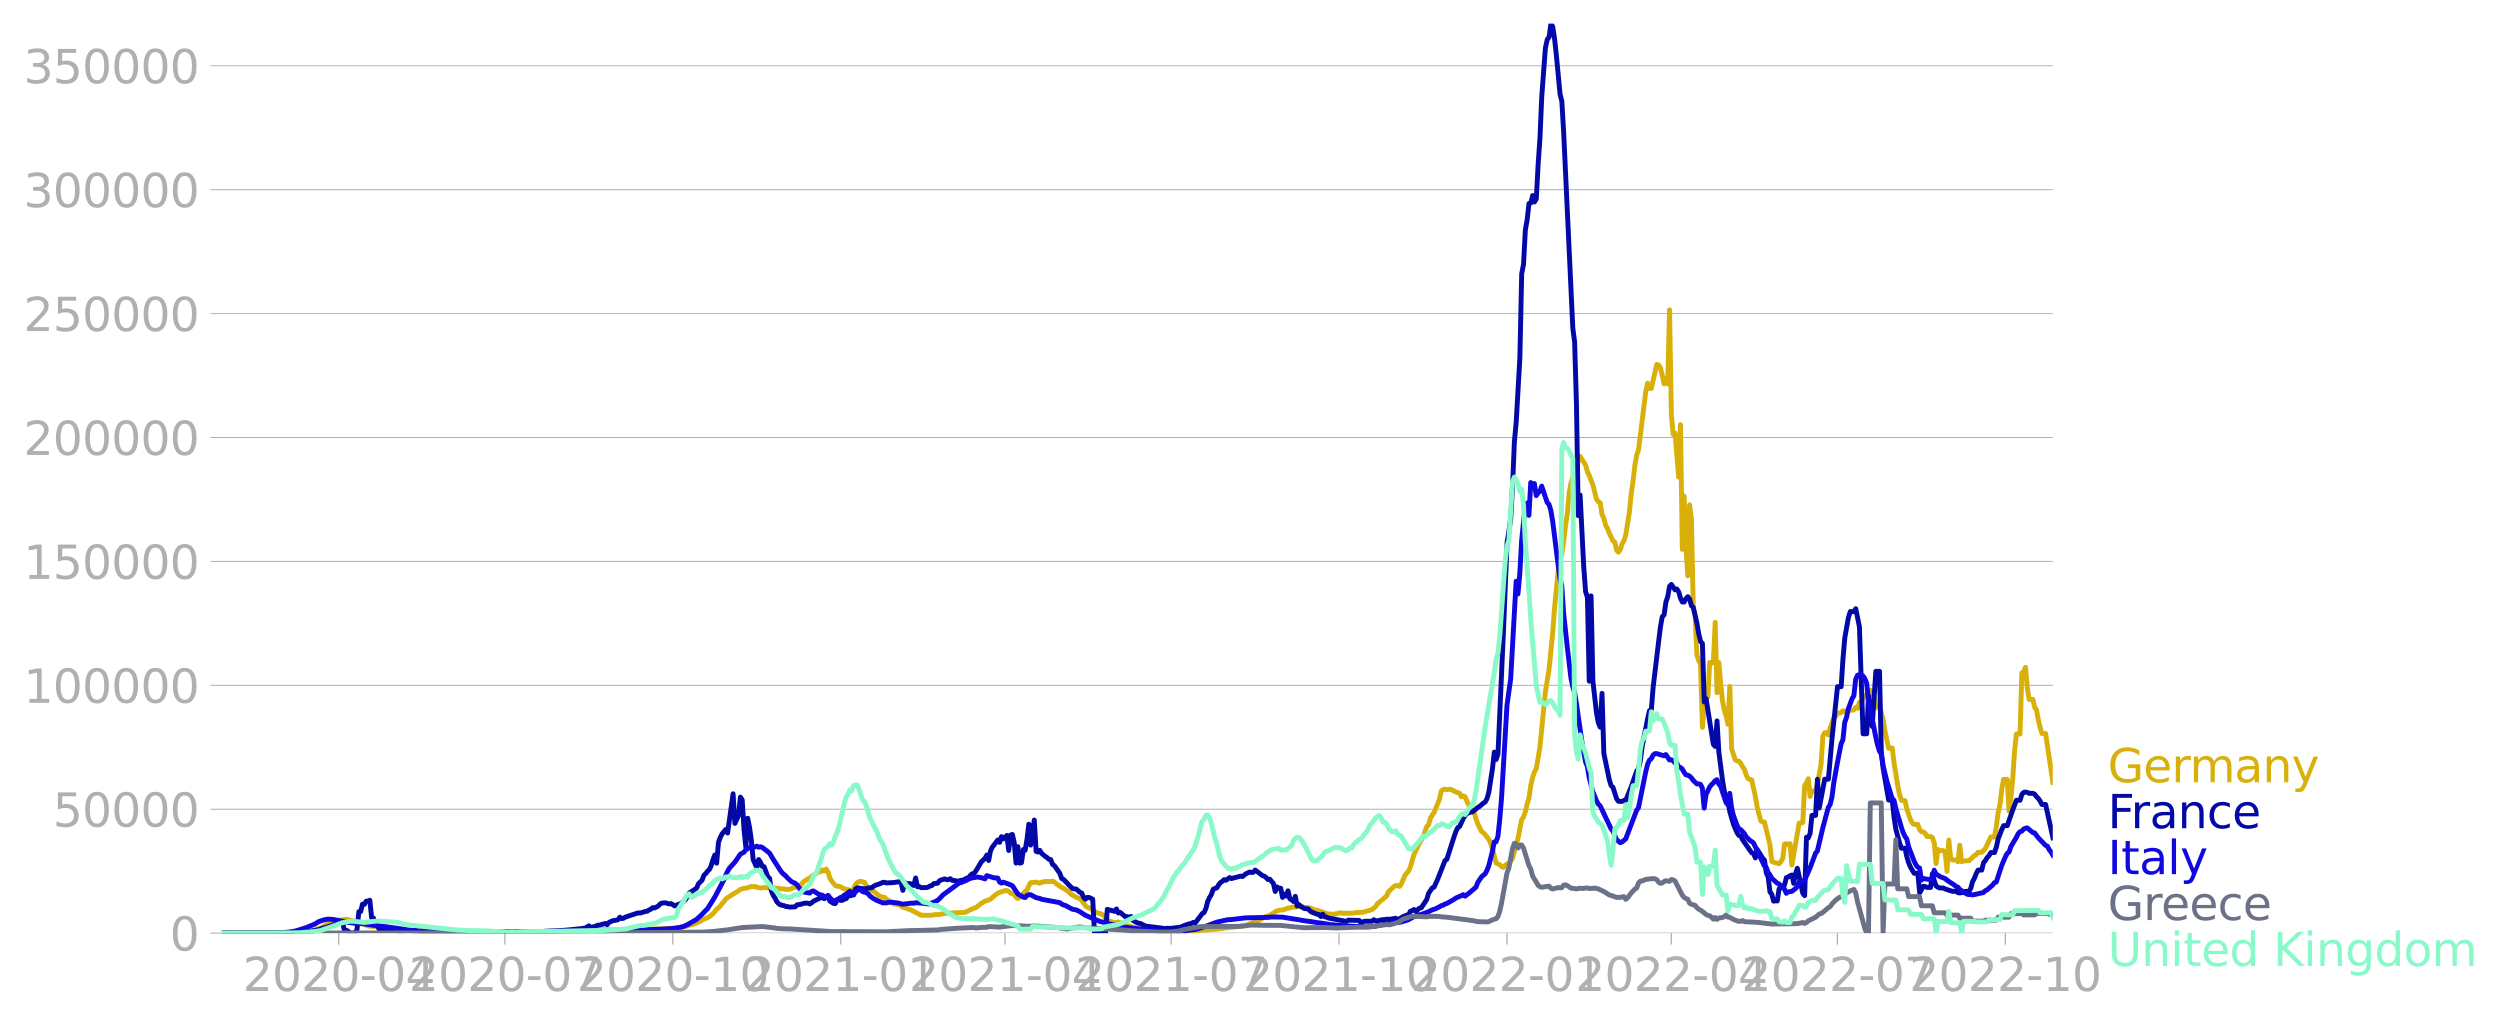 <svg xmlns="http://www.w3.org/2000/svg" xmlns:xlink="http://www.w3.org/1999/xlink" width="1015.94" height="416.199" viewBox="0 0 761.955 312.149"><defs><style>*{stroke-linejoin:round;stroke-linecap:butt}</style></defs><g id="figure_1"><path id="patch_1" d="M0 312.15h761.955V0H0v312.15z" style="fill:none"/><g id="axes_1"><path id="patch_2" d="M67.645 284.4h558V7.2h-558v277.2z" style="fill:none"/><g id="matplotlib.axis_1"><g id="xtick_1"><g id="line2d_1"><defs><path id="me2e088c71c" d="M0 0v3.5" style="stroke:#b0b0b0;stroke-width:.4"/></defs><use xlink:href="#me2e088c71c" x="103.25" y="284.4" style="fill:#b0b0b0;stroke:#b0b0b0;stroke-width:.4"/></g><g id="text_1" style="fill:#b0b0b0" transform="matrix(.14 0 0 -.14 74.002 302.038)"><defs><path id="DejaVuSans-32" d="M1228 531h2203V0H469v531q359 372 979 998 621 627 780 809 303 340 423 576 121 236 121 464 0 372-261 606-261 235-680 235-297 0-627-103-329-103-704-313v638q381 153 712 231 332 78 607 78 725 0 1156-363 431-362 431-968 0-288-108-546-107-257-392-607-78-91-497-524-418-433-1181-1211z" transform="scale(.016)"/><path id="DejaVuSans-30" d="M2034 4250q-487 0-733-480-245-479-245-1442 0-959 245-1439 246-480 733-480 491 0 736 480 246 480 246 1439 0 963-246 1442-245 480-736 480zm0 500q785 0 1199-621 414-620 414-1801 0-1178-414-1799Q2819-91 2034-91q-784 0-1198 620-414 621-414 1799 0 1181 414 1801 414 621 1198 621z" transform="scale(.016)"/><path id="DejaVuSans-2d" d="M313 2009h1684v-512H313v512z" transform="scale(.016)"/><path id="DejaVuSans-34" d="M2419 4116 825 1625h1594v2491zm-166 550h794V1625h666v-525h-666V0h-628v1100H313v609l1940 2957z" transform="scale(.016)"/></defs><use xlink:href="#DejaVuSans-32"/><use xlink:href="#DejaVuSans-30" x="63.623"/><use xlink:href="#DejaVuSans-32" x="127.246"/><use xlink:href="#DejaVuSans-30" x="190.869"/><use xlink:href="#DejaVuSans-2d" x="254.492"/><use xlink:href="#DejaVuSans-30" x="290.576"/><use xlink:href="#DejaVuSans-34" x="354.199"/></g></g><g id="xtick_2"><use xlink:href="#me2e088c71c" id="line2d_2" x="153.876" y="284.4" style="fill:#b0b0b0;stroke:#b0b0b0;stroke-width:.4"/><g id="text_2" style="fill:#b0b0b0" transform="matrix(.14 0 0 -.14 124.628 302.038)"><defs><path id="DejaVuSans-37" d="M525 4666h3000v-269L1831 0h-659l1594 4134H525v532z" transform="scale(.016)"/></defs><use xlink:href="#DejaVuSans-32"/><use xlink:href="#DejaVuSans-30" x="63.623"/><use xlink:href="#DejaVuSans-32" x="127.246"/><use xlink:href="#DejaVuSans-30" x="190.869"/><use xlink:href="#DejaVuSans-2d" x="254.492"/><use xlink:href="#DejaVuSans-30" x="290.576"/><use xlink:href="#DejaVuSans-37" x="354.199"/></g></g><g id="xtick_3"><use xlink:href="#me2e088c71c" id="line2d_3" x="205.059" y="284.4" style="fill:#b0b0b0;stroke:#b0b0b0;stroke-width:.4"/><g id="text_3" style="fill:#b0b0b0" transform="matrix(.14 0 0 -.14 175.81 302.038)"><defs><path id="DejaVuSans-31" d="M794 531h1031v3560L703 3866v575l1116 225h631V531h1031V0H794v531z" transform="scale(.016)"/></defs><use xlink:href="#DejaVuSans-32"/><use xlink:href="#DejaVuSans-30" x="63.623"/><use xlink:href="#DejaVuSans-32" x="127.246"/><use xlink:href="#DejaVuSans-30" x="190.869"/><use xlink:href="#DejaVuSans-2d" x="254.492"/><use xlink:href="#DejaVuSans-31" x="290.576"/><use xlink:href="#DejaVuSans-30" x="354.199"/></g></g><g id="xtick_4"><use xlink:href="#me2e088c71c" id="line2d_4" x="256.241" y="284.4" style="fill:#b0b0b0;stroke:#b0b0b0;stroke-width:.4"/><g id="text_4" style="fill:#b0b0b0" transform="matrix(.14 0 0 -.14 226.993 302.038)"><use xlink:href="#DejaVuSans-32"/><use xlink:href="#DejaVuSans-30" x="63.623"/><use xlink:href="#DejaVuSans-32" x="127.246"/><use xlink:href="#DejaVuSans-31" x="190.869"/><use xlink:href="#DejaVuSans-2d" x="254.492"/><use xlink:href="#DejaVuSans-30" x="290.576"/><use xlink:href="#DejaVuSans-31" x="354.199"/></g></g><g id="xtick_5"><use xlink:href="#me2e088c71c" id="line2d_5" x="306.311" y="284.4" style="fill:#b0b0b0;stroke:#b0b0b0;stroke-width:.4"/><g id="text_5" style="fill:#b0b0b0" transform="matrix(.14 0 0 -.14 277.063 302.038)"><use xlink:href="#DejaVuSans-32"/><use xlink:href="#DejaVuSans-30" x="63.623"/><use xlink:href="#DejaVuSans-32" x="127.246"/><use xlink:href="#DejaVuSans-31" x="190.869"/><use xlink:href="#DejaVuSans-2d" x="254.492"/><use xlink:href="#DejaVuSans-30" x="290.576"/><use xlink:href="#DejaVuSans-34" x="354.199"/></g></g><g id="xtick_6"><use xlink:href="#me2e088c71c" id="line2d_6" x="356.937" y="284.4" style="fill:#b0b0b0;stroke:#b0b0b0;stroke-width:.4"/><g id="text_6" style="fill:#b0b0b0" transform="matrix(.14 0 0 -.14 327.69 302.038)"><use xlink:href="#DejaVuSans-32"/><use xlink:href="#DejaVuSans-30" x="63.623"/><use xlink:href="#DejaVuSans-32" x="127.246"/><use xlink:href="#DejaVuSans-31" x="190.869"/><use xlink:href="#DejaVuSans-2d" x="254.492"/><use xlink:href="#DejaVuSans-30" x="290.576"/><use xlink:href="#DejaVuSans-37" x="354.199"/></g></g><g id="xtick_7"><use xlink:href="#me2e088c71c" id="line2d_7" x="408.12" y="284.4" style="fill:#b0b0b0;stroke:#b0b0b0;stroke-width:.4"/><g id="text_7" style="fill:#b0b0b0" transform="matrix(.14 0 0 -.14 378.872 302.038)"><use xlink:href="#DejaVuSans-32"/><use xlink:href="#DejaVuSans-30" x="63.623"/><use xlink:href="#DejaVuSans-32" x="127.246"/><use xlink:href="#DejaVuSans-31" x="190.869"/><use xlink:href="#DejaVuSans-2d" x="254.492"/><use xlink:href="#DejaVuSans-31" x="290.576"/><use xlink:href="#DejaVuSans-30" x="354.199"/></g></g><g id="xtick_8"><use xlink:href="#me2e088c71c" id="line2d_8" x="459.302" y="284.4" style="fill:#b0b0b0;stroke:#b0b0b0;stroke-width:.4"/><g id="text_8" style="fill:#b0b0b0" transform="matrix(.14 0 0 -.14 430.054 302.038)"><use xlink:href="#DejaVuSans-32"/><use xlink:href="#DejaVuSans-30" x="63.623"/><use xlink:href="#DejaVuSans-32" x="127.246"/><use xlink:href="#DejaVuSans-32" x="190.869"/><use xlink:href="#DejaVuSans-2d" x="254.492"/><use xlink:href="#DejaVuSans-30" x="290.576"/><use xlink:href="#DejaVuSans-31" x="354.199"/></g></g><g id="xtick_9"><use xlink:href="#me2e088c71c" id="line2d_9" x="509.372" y="284.4" style="fill:#b0b0b0;stroke:#b0b0b0;stroke-width:.4"/><g id="text_9" style="fill:#b0b0b0" transform="matrix(.14 0 0 -.14 480.124 302.038)"><use xlink:href="#DejaVuSans-32"/><use xlink:href="#DejaVuSans-30" x="63.623"/><use xlink:href="#DejaVuSans-32" x="127.246"/><use xlink:href="#DejaVuSans-32" x="190.869"/><use xlink:href="#DejaVuSans-2d" x="254.492"/><use xlink:href="#DejaVuSans-30" x="290.576"/><use xlink:href="#DejaVuSans-34" x="354.199"/></g></g><g id="xtick_10"><use xlink:href="#me2e088c71c" id="line2d_10" x="559.998" y="284.4" style="fill:#b0b0b0;stroke:#b0b0b0;stroke-width:.4"/><g id="text_10" style="fill:#b0b0b0" transform="matrix(.14 0 0 -.14 530.75 302.038)"><use xlink:href="#DejaVuSans-32"/><use xlink:href="#DejaVuSans-30" x="63.623"/><use xlink:href="#DejaVuSans-32" x="127.246"/><use xlink:href="#DejaVuSans-32" x="190.869"/><use xlink:href="#DejaVuSans-2d" x="254.492"/><use xlink:href="#DejaVuSans-30" x="290.576"/><use xlink:href="#DejaVuSans-37" x="354.199"/></g></g><g id="xtick_11"><use xlink:href="#me2e088c71c" id="line2d_11" x="611.18" y="284.4" style="fill:#b0b0b0;stroke:#b0b0b0;stroke-width:.4"/><g id="text_11" style="fill:#b0b0b0" transform="matrix(.14 0 0 -.14 581.932 302.038)"><use xlink:href="#DejaVuSans-32"/><use xlink:href="#DejaVuSans-30" x="63.623"/><use xlink:href="#DejaVuSans-32" x="127.246"/><use xlink:href="#DejaVuSans-32" x="190.869"/><use xlink:href="#DejaVuSans-2d" x="254.492"/><use xlink:href="#DejaVuSans-31" x="290.576"/><use xlink:href="#DejaVuSans-30" x="354.199"/></g></g></g><g id="matplotlib.axis_2"><g id="ytick_1"><path id="line2d_12" d="M67.645 284.4h558" clip-path="url(#p340f69838c)" style="fill:none;stroke:#b0b0b0;stroke-width:.3;stroke-linecap:square"/><g id="line2d_13"><defs><path id="m4e08d6e784" d="M0 0h-3.5" style="stroke:#b0b0b0;stroke-width:.3"/></defs><use xlink:href="#m4e08d6e784" x="67.645" y="284.4" style="fill:#b0b0b0;stroke:#b0b0b0;stroke-width:.3"/></g><use xlink:href="#DejaVuSans-30" id="text_12" style="fill:#b0b0b0" transform="matrix(.14 0 0 -.14 51.737 289.719)"/></g><g id="ytick_2"><path id="line2d_14" d="M67.645 246.636h558" clip-path="url(#p340f69838c)" style="fill:none;stroke:#b0b0b0;stroke-width:.3;stroke-linecap:square"/><use xlink:href="#m4e08d6e784" id="line2d_15" x="67.645" y="246.636" style="fill:#b0b0b0;stroke:#b0b0b0;stroke-width:.3"/><g id="text_13" style="fill:#b0b0b0" transform="matrix(.14 0 0 -.14 16.108 251.955)"><defs><path id="DejaVuSans-35" d="M691 4666h2478v-532H1269V2991q137 47 274 70 138 23 276 23 781 0 1237-428 457-428 457-1159 0-753-469-1171Q2575-91 1722-91q-294 0-599 50Q819 9 494 109v635q281-153 581-228t634-75q541 0 856 284 316 284 316 772 0 487-316 771-315 285-856 285-253 0-505-56-251-56-513-175v2344z" transform="scale(.016)"/></defs><use xlink:href="#DejaVuSans-35"/><use xlink:href="#DejaVuSans-30" x="63.623"/><use xlink:href="#DejaVuSans-30" x="127.246"/><use xlink:href="#DejaVuSans-30" x="190.869"/><use xlink:href="#DejaVuSans-30" x="254.492"/></g></g><g id="ytick_3"><path id="line2d_16" d="M67.645 208.872h558" clip-path="url(#p340f69838c)" style="fill:none;stroke:#b0b0b0;stroke-width:.3;stroke-linecap:square"/><use xlink:href="#m4e08d6e784" id="line2d_17" x="67.645" y="208.872" style="fill:#b0b0b0;stroke:#b0b0b0;stroke-width:.3"/><g id="text_14" style="fill:#b0b0b0" transform="matrix(.14 0 0 -.14 7.2 214.191)"><use xlink:href="#DejaVuSans-31"/><use xlink:href="#DejaVuSans-30" x="63.623"/><use xlink:href="#DejaVuSans-30" x="127.246"/><use xlink:href="#DejaVuSans-30" x="190.869"/><use xlink:href="#DejaVuSans-30" x="254.492"/><use xlink:href="#DejaVuSans-30" x="318.115"/></g></g><g id="ytick_4"><path id="line2d_18" d="M67.645 171.108h558" clip-path="url(#p340f69838c)" style="fill:none;stroke:#b0b0b0;stroke-width:.3;stroke-linecap:square"/><use xlink:href="#m4e08d6e784" id="line2d_19" x="67.645" y="171.108" style="fill:#b0b0b0;stroke:#b0b0b0;stroke-width:.3"/><g id="text_15" style="fill:#b0b0b0" transform="matrix(.14 0 0 -.14 7.2 176.427)"><use xlink:href="#DejaVuSans-31"/><use xlink:href="#DejaVuSans-35" x="63.623"/><use xlink:href="#DejaVuSans-30" x="127.246"/><use xlink:href="#DejaVuSans-30" x="190.869"/><use xlink:href="#DejaVuSans-30" x="254.492"/><use xlink:href="#DejaVuSans-30" x="318.115"/></g></g><g id="ytick_5"><path id="line2d_20" d="M67.645 133.344h558" clip-path="url(#p340f69838c)" style="fill:none;stroke:#b0b0b0;stroke-width:.3;stroke-linecap:square"/><use xlink:href="#m4e08d6e784" id="line2d_21" x="67.645" y="133.344" style="fill:#b0b0b0;stroke:#b0b0b0;stroke-width:.3"/><g id="text_16" style="fill:#b0b0b0" transform="matrix(.14 0 0 -.14 7.2 138.663)"><use xlink:href="#DejaVuSans-32"/><use xlink:href="#DejaVuSans-30" x="63.623"/><use xlink:href="#DejaVuSans-30" x="127.246"/><use xlink:href="#DejaVuSans-30" x="190.869"/><use xlink:href="#DejaVuSans-30" x="254.492"/><use xlink:href="#DejaVuSans-30" x="318.115"/></g></g><g id="ytick_6"><path id="line2d_22" d="M67.645 95.58h558" clip-path="url(#p340f69838c)" style="fill:none;stroke:#b0b0b0;stroke-width:.3;stroke-linecap:square"/><use xlink:href="#m4e08d6e784" id="line2d_23" x="67.645" y="95.581" style="fill:#b0b0b0;stroke:#b0b0b0;stroke-width:.3"/><g id="text_17" style="fill:#b0b0b0" transform="matrix(.14 0 0 -.14 7.2 100.9)"><use xlink:href="#DejaVuSans-32"/><use xlink:href="#DejaVuSans-35" x="63.623"/><use xlink:href="#DejaVuSans-30" x="127.246"/><use xlink:href="#DejaVuSans-30" x="190.869"/><use xlink:href="#DejaVuSans-30" x="254.492"/><use xlink:href="#DejaVuSans-30" x="318.115"/></g></g><g id="ytick_7"><path id="line2d_24" d="M67.645 57.817h558" clip-path="url(#p340f69838c)" style="fill:none;stroke:#b0b0b0;stroke-width:.3;stroke-linecap:square"/><use xlink:href="#m4e08d6e784" id="line2d_25" x="67.645" y="57.817" style="fill:#b0b0b0;stroke:#b0b0b0;stroke-width:.3"/><g id="text_18" style="fill:#b0b0b0" transform="matrix(.14 0 0 -.14 7.2 63.136)"><defs><path id="DejaVuSans-33" d="M2597 2516q453-97 707-404 255-306 255-756 0-690-475-1069Q2609-91 1734-91q-293 0-604 58T488 141v609q262-153 574-231 313-78 654-78 593 0 904 234t311 681q0 413-289 645-289 233-804 233h-544v519h569q465 0 712 186t247 536q0 359-255 551-254 193-729 193-260 0-557-57-297-56-653-174v562q360 100 674 150t592 50q719 0 1137-327 419-326 419-882 0-388-222-655t-631-370z" transform="scale(.016)"/></defs><use xlink:href="#DejaVuSans-33"/><use xlink:href="#DejaVuSans-30" x="63.623"/><use xlink:href="#DejaVuSans-30" x="127.246"/><use xlink:href="#DejaVuSans-30" x="190.869"/><use xlink:href="#DejaVuSans-30" x="254.492"/><use xlink:href="#DejaVuSans-30" x="318.115"/></g></g><g id="ytick_8"><path id="line2d_26" d="M67.645 20.053h558" clip-path="url(#p340f69838c)" style="fill:none;stroke:#b0b0b0;stroke-width:.3;stroke-linecap:square"/><use xlink:href="#m4e08d6e784" id="line2d_27" x="67.645" y="20.053" style="fill:#b0b0b0;stroke:#b0b0b0;stroke-width:.3"/><g id="text_19" style="fill:#b0b0b0" transform="matrix(.14 0 0 -.14 7.2 25.372)"><use xlink:href="#DejaVuSans-33"/><use xlink:href="#DejaVuSans-35" x="63.623"/><use xlink:href="#DejaVuSans-30" x="127.246"/><use xlink:href="#DejaVuSans-30" x="190.869"/><use xlink:href="#DejaVuSans-30" x="254.492"/><use xlink:href="#DejaVuSans-30" x="318.115"/></g></g></g><path id="line2d_28" d="m67.645 284.4 22.81-.104 2.225-.169 2.225-.36.557-.082 2.781-1.083 1.113-.722 1.113-.537.556-.387.556-.218 3.895-.564 3.337.786.557.336 1.669.476 1.112.437 3.895.405 1.112.245 6.12.789 1.113.013 6.676.252 1.669.063 15.02.088 2.782-.13 3.895.126 12.239-.02 5.007-.139 10.57-.433 1.67-.1 8.9.102 1.67-.093 2.225-.076 7.232-.332 2.225-.104 3.338-.652 1.113-.362 1.113-.277 1.669-.831 1.112-.563 1.113-.497.556-.265 1.113-.924 1.113-1.345 1.112-.96.557-.796.556-.592.556-.803 1.113-.792 2.225-1.384.557-.304.556-.469 1.113-.335.556.002 1.113-.34.556-.219.556.101.557-.1.556.274 1.113.198 1.669-.146.556.13 2.225.01 2.226.317.556-.005.556.147 1.113-.045.556-.175.557-.341 1.112-.174.557-.383.556-.176 1.113-1.246.556-.262.556-.435.557-.04.556-.747 2.225-1.357.557-.03.556-.55.556.322.557-.568.556.89.556 1.817.557.972 1.112 1.328.557.246.556-.038 1.669.843 1.669.36.556.665.557-.963.556-1.295.556-.715.557-.286.556-.098 1.113.31.556 1.022.556.65.557.33.556.578.556.154 1.113.906.556.486 1.113.42.556.044.556.535 1.67 1.02.556.442 1.669.268 1.112.738 1.113.318.556.278.557.116 3.338 1.729 3.338.012.556-.168 1.67-.046 1.112-.275 1.669-.126 1.669-.12 1.112-.041 2.226-.1 2.781-1.306.557-.132 1.669-1.304 1.112-.68 1.113-.336.556-.256 1.113-.997 1.113-.85 1.669-.59.556-.178.556-.034.557.253.556.537.556.149.557.287.556.796.556.42.557-.386 1.669-1.767.556-.423.556-1.297.557-.973 1.669-.151 1.112.324.557-.344.556-.01.556-.185 1.67.038.556-.147.556.286.556.516.557.347.556.48 1.113.565 1.669 1.125.556.63 1.669.984.556.152.557.338.556.489 1.113 1.612.556.448 1.113.37 1.669 1.247 1.112.28 1.113.543.556.907.557.646 1.112.329.557.309 1.112.09.557-.248.556.18 1.113.793 1.112.245.557.063 1.112.336 3.338.537 1.113.348 1.669.178 9.457.251 6.12-.459 3.894-.312 1.113-.1 1.113-.174 5.563-.612 1.113-.23 2.225-.893 1.113-.256 2.225-1.32 1.113-.417.556-.198 2.225-1.34 1.113-.244h.556l1.67-.57.556-.058.556-.22 1.669-.13.556-.184.557.138.556-.04.556.335.557-.083 1.112.163 1.67.73.556.001 3.338 1.15.556-.048 1.113.13 2.225-.483.556.174 3.338-.065.557-.156 1.669-.06 1.112-.197 1.113-.341 1.113-.296 1.112-.95.557-.87 2.781-2.337.557-1.29 1.669-1.58.556-.334.556-.036.556.303.557-.638 1.112-2.688 1.113-1.35.556-1.188 1.113-3.833 1.67-3.513.555-.873.557-1.102 1.112-3.057.557-.467.556-2.033.556-.996.557-.759 1.669-4.092.556-2.53.556-.345.557-.18.556.138 1.113-.08 1.669.802 1.112.418.557 1.046.556-.26.556.28 1.113 2.576.556 1.016 1.113 1.222.556 1.974.557 1.504 1.112 2.288.557.356.556.61 1.113 1.407.556 1.267.556 1.677 1.113 4.3 1.113.487.556.606.556.233.557-.627.556-.45.556-.261.557-.497.556-1.023 1.669-5.992 1.113-5.776.556-.727.556-1.633.557-2.321.556-1.843.556-3.872.557-2.388.556-1.721.556-.96 1.113-6.539 1.669-16.993 1.113-6.71 1.112-11.245.557-7.51 1.112-11.188.557-3.618.556-1.61.556-3.848.557-4.801.556-3.559.556-6.332.557-3.091 1.112-3.362.557-.75.556-2.779.556-1.267 1.67 2.666.556 2.028.556 1.118 1.113 2.86 1.112 4.403.557.77.556.28.556 3.594.557 1.179.556 2.082.556 1.004.557 1.432 1.112 2.335.557.41.556 2.442.556.61.557-.74.556-1.766.556-.969.557-1.734 1.112-6.92.557-5.62.556-3.802.556-4.842.557-3.207.556-1.505 2.225-17.913.557-2.498.556 1.599.556.007 1.67-7.314.556.145.556.886.556 2.22.556 2.677.557-1.648.556 1.646.556-22.561.557 31.997.556 5.996.556-.427 1.113 13.428.556-15.994.557 38.004.556-16.264.556 15.212.557 9.106.556-21.627.556 4.504.557 27.12.556 1.985.556 12.203.557 1.693.556 1.112.556 19.201.557-6.466.556-2.261.556-.524.557-10.521 1.112.108.557-12.334.556 21.426.556-9.218.557 6.485.556 5.155.556 2.963.557 1.732.556 2.512.556-11.505.557 18.946 1.112 3.408.557.348.556.074.556.642.557 1.038.556.778.556 1.734.557 1.122.556.252.556.113 1.113 4.992.556 3.263 1.113 4.27.556.251.557.115 1.669 6.877.556 5.077.556.26 1.67.447.556-.628.556-.949.556-4.406.557-.12.556.292.556-.282.557 6.488 2.225-12.76h.556l.557-.216.556-11.231.556-.83.557-1.241.556 5.369.556-1.61.557-.001.556-.169.556-1.862 1.113-6.161.556-8.64.557-.979h.556l.556.663.557-2.075 1.112-3.024.557-.53.556-1.007h.556l.557-.169.556-.557.556.348.557-.295.556-.5.556.297h.557l.556-.122.556-.78.557.336.556-1.807.556.867.557-2.927h.556l.556.377.557-.643.556-1.445.556 1.675.557.203.556 3.349h1.113l.556 1.641.556 2.074.557 3.506 1.112 5.29 1.113-.093.556 4.616 1.113 6.86.556 2.729.557 1.768 1.112.093.557 2.59 1.112 3.204.557 1.043.556.405h1.113l.556 1.614.556.577.556.13.557.336.556 1.032 1.113-.006.556.36.556 1.56.557 6.331.556-4.296.556.33 1.113.006.556.637.557 5.712.556-9.57.556 5.677.557.418h1.112l.557.518.556-5.017.556 5.033.557-.223 1.112-.088h.557l1.669-1.563.556-.297.556-.696h1.113l1.113-1.157 1.669-3.546h1.112l.557-3.134.556-4.218.556-2.361.557-4.917.556-2.902h1.113l.556 9.634.556-4.07.557-5.787.556-8.388.556-5.223h1.113l.556-18.617.557-.347.556-1.372.556 6.465.557 3.318h1.112l.557 2.426.556.72.556 3.065.557 2.364.556 1.82h1.113l2.225 14.945h0" clip-path="url(#p340f69838c)" style="fill:none;stroke:#d8b009;stroke-width:1.5;stroke-linecap:square"/><path id="line2d_29" d="m67.645 284.4 22.253-.107 2.782-.224 2.225-.309 2.226-.435 1.112-.375 1.113-.299 2.225-.79.557-.107.556-.581.556-.203.557.196.556-.155.556 2.344 1.113.372.556.673h1.67l.555-1.151.557-5.384.556-.052.556-2.259.557.07.556-.949.556-.035.557-.255.556 5.358.556.075.557 1.595.556.152.556 1.541.557-.1.556.23.556.05 1.113-.184.556.351.557-.316.556.247 1.113.125 1.112.554.557-.603 1.669.08 1.669.077.556.39 7.789.19.556-.332.556.017 1.113-.207 1.113.089.556.367 1.113-.109.556.132 1.669-.127.556-.415.557.43 2.781-.017 3.338-.017 2.782.023.556.081 2.226-.135 1.112.088 1.67-.087 2.78.02h1.114l2.781-.005 3.338-.223 1.67-.06 1.668-.098 1.67-.092 5.006-.505 1.113-.172 1.113-.664.556.445 1.113-.204 1.112-.45.557-.029 1.669-.489.556.378.556-.693 1.113-.503 1.112-.192.557-.163.556-.734.556.443.557-.133.556-.339 3.894-1.293.557.073 1.112-.34.557-.18.556-.05.556-.4.557-.24.556-.453.556.085 1.113-.564.556-.612.557-.31 1.112-.081 1.113.358.556-.122 1.113.706 1.113-.449.556-.144.556-.357 1.113-.967 1.113-2.024 2.225-1.445.556-1.333 1.113-1.086.556-1.494.557-.547.556-.729.556-.48.557-1.192.556-1.858.556-1.416.557 2.506.556-6.336.556-1.52.557-1.094 1.112-1.343.557 1.097 1.669-11.954.556 9.028 1.113-2.445.556-5.562.556.821.557 9.136.556 5.393.556-8.904.557 2.726.556 3.972.556 5.902 1.113 2.454.556-2.48.557.815.556 1.27.556.094 1.113 3.059.556.538.557 3.85.556 1.304.556.84.557 1.132.556.56.556.364 1.113.24.556.273.557.024.556.136 1.669-.075.556-.604 1.113-.166 1.113-.328 1.112-.04.557.25.556-.328.556-.488 2.226-1.075.556-.014.556.295 1.113-.832.556 1.547 1.113.738.556.04.557-1.244 1.112.283.557-.04.556-.392.556-.105.557-1.008.556.144.556-.19.557-.055.556-1.803.556-.373 1.113.145 1.113.182 1.669-.365.556.002.556-.46.557-.305 1.112-.365 1.113-.484.556-.054.556.203 2.226-.124 1.669-.236.556.059.556 2.567.557-2.414.556.373 1.113-.036.556.466.556.107.557-2.272.556 2.687.556-.07.557.328 1.669-.029.556-.155.556-.37.557-.122.556-.58 1.113-.091.556-.7.556-.312 1.113-.305.556.225.557-.008.556-.289.556.509.557.014 1.112.262 1.113-.292.556-.033 1.113-.61.556-.17.557-.687.556-.498.556-.1.557-.739 1.669-2.792 1.112-1.057.557-1.007.556 1.654.556-2.9.557-1.142 1.669-2.213.556.724.556-1.73.557.685 1.112-1.06.557 4.582.556-4.695.556-.182.557 2.446.556 6.271.556-5.001.557 5.019.556-.134.556-4.02.557.241.556-3.353.556-4.594.557 6.365 1.112-7.634.557 9.551.556.199.556-.534.557.926 1.112.945.557.348.556.526.556.081.557 1.484.556.365 1.669 2.359.556 1.573.557.237 1.669 1.76 1.112 1.085 1.113.136 1.113.981.556.243.556 1.306.557.55.556-.53.556-.005 1.113.54.556 10.342h3.338l.557-7.246 2.225.602.556-.723.557 1.22.556-.176 1.669 1.368.556-.087.557.413.556-.455.556 1.196 1.113.621.556.238.556.052 1.67.832 6.12.762.555-.128.557.103 3.338-.397 1.112-.484 1.67-.571.556-.05.556-.364.556.284 2.226-2.967.556-.315.556-1.215.557-2.171.556-1.192.556-.914.557-1.59.556-.292.556-.132.557-.961.556-.686.556-.359.557-.529.556.203 1.113-.825.556.305 2.782-.755.556.148 1.113-.879 1.112-.511.557.154.556-.087.556-.667 2.226 1.685.556.185.556.428.557.592.556-.085 1.113 1.298.556 2.426.556-1.394.557.396.556.025.556 2.793.557-1.017.556.597.556-1.594.557 2.406.556.347.556.5.557-1.565.556 2.934.556-.428.557.562 1.112.65 1.113.088.556.598.557.403 1.669.655.556.084.556.613.557-.728.556.764.556.116.557.281 5.563 1.038.556-.376 3.338.08.557.876.556-.48.556-.15 2.226.016.556-.483.556.364.557-.029 1.112-.28 1.113-.101.556-.108 1.113.016 1.669-.311.556.503 1.67-.983 1.112-.483.556-.038.556-1.129.557-.176.556-.35.556.56 1.113-.967.556-.115 1.67-2.534.556-1.876 1.112-1.648.557-.22 1.112-2.47 2.226-5.667.556-.347 2.225-7.001.557-1.551.556-1.14.556-.333 1.113-2.451.556-.911.557-.571 1.112-.448.557-.05 1.669-1.375.556-.322 1.113-.997.556-.327.556-1.022.557-2.006 1.112-7.198.557-4.971.556 2.241.556-1.656 1.113-24.905.556-12.398 1.113-27.253.556-3.316.557-3.993.556-9.945.556-13.39.557-6.08 1.112-19.485.557-25.643.556-2.854.556-10.45.557-3.19.556-4.909.556-.16.557-2.259.556 1.939.556-.941.557-10.407.556-8.058.556-12.832 1.113-14.72.556-2.537.557-.736.556-4.109.556.954.557 3.638.556 5.088 1.113 11.772.556 2.269.556 9.56 2.782 59.522.556 4.273.557 18.994.556 33.88.556-6.25 1.113 21.981.556 7.431.557 1.752.556 25.542.556-25.989.557 25.973 1.112 9.765.557 2.972.556 1.309.556-10.31.557 18.274 1.669 8.082.556 1.77.556.51 1.113 3.485.556.778 1.113.035.556-.294.557-.06 1.669-4.106 1.669-4.809.556-.68.556-2.555.557-4.169 1.669-8.59.556-2.4.556-.206.557-6.884 1.669-13.946.556-4.468.556-3.118.556-.569.557-3.936.556-1.615.556-3.147.557-.587 1.112 1.652.557-.25.556.855.556 1.955.557 1.15.556.005.556-1.043.557-.581.556.71.556 2.049.557.482 1.112 4.864.557 3.258.556 2.267.556.618.557 17.832.556-1.001 2.225 13.933.557.62.556-7.769.556 9.494 1.113 8.58.556 3.354.557 2.399.556.572.556 3.278 1.113 3.818 1.113 2.618.556.799.556.15.557 1.15 2.781 4.003.557.152.556 1.374.556-2.578 1.67 2.667.556.634.556 3.84.556 1.235.557 4.569.556.713.556 2.107.557-.116.556.057.556-3.703 1.113-.78.556-.447.557-2.19.556-.172.556-.443.557-.167.556 2.536.556-2.987.557-1.594 1.669 7.644.556.668.556-17.797.557.203.556-1.395.556-5.452 1.113-.01.556-11 .557 8.75 1.669-8.79h1.112l1.113-12.433 1.669-15.753h1.113l.556-8.47.556-6.431 1.113-6.244.556-1.74h1.113l.556-.873 1.113 5.496 1.113 32.617h1.112l.557-11.476.556 5.158.556 4.055 1.113-16.772h1.113l.556 24.588.556 4.993 1.67 9.661h1.112l.556 5.38.557 3.615 1.112 4.06.557 1.62h1.112l.557 2.675.556 1.8.556 1.314 1.113 1.853h1.113l.556 5.942 1.112-1.987.557.078.556.268h1.113l.556-4.158.556 2.13.557 1.566.556.4.556.233h1.113l.556.322 2.226.704h1.112l.557.41.556.08 1.113-.193.556-.29h1.113l.556-.927.556-2.052.557-1.02.556-1.448.556-1.035h1.113l.556-2.264.557-.636.556-.937.556-.559.557-.953h1.112l.557-1.658.556-2.522 1.113-2.86.556-1.158h1.113l1.669-4.814 1.112-2.92h1.113l.556-1.784.557-.604.556-.136.556.139.557.266h1.112l.557.268.556.768.556.527.557.802.556 1.037h1.113l2.225 10.161h0" clip-path="url(#p340f69838c)" style="fill:none;stroke:#0309a6;stroke-width:1.5;stroke-linecap:square"/><path id="line2d_30" d="m67.645 284.4 17.246-.094 2.782-.19 2.225-.329 3.338-1.035 2.782-1.149 1.113-.701 1.669-.566 1.112-.204 1.67.108 2.225.421 1.669.366 1.112.158 1.67.22 2.224.092 1.113.172 1.113.179 1.669.236.556-.076 1.67.296 8.9 1.246 1.113.025 5.563.332 13.352.284 2.226.034 3.338-.035 9.457.058 12.24-.056 9.457-.251 6.676-.51 2.782-.064 2.225-.062 3.338.033 5.007-.183 2.782-.167 2.225-.338 1.113-.309 1.112-.516 2.782-1.618 1.67-1.53 1.112-1.183.556-.537 2.225-3.56 2.782-5.275 1.113-2.595.556-.932 1.669-1.84 1.669-2.422 1.113-.618.556-.74 1.113-.634.556-.335.556.276 1.113-.372.556.313.557-.142.556.194 1.669 1.272.556.478 1.113 1.876 1.113 1.734 1.112 1.742.557.707 1.112.973.557.624 1.112 1.024 1.113.481.556.487 1.113 1.53.556.58 2.226.405.556-.52.556-.133 1.67 1.053 1.112.29.556.394.557.021.556-.392 1.113 1.302 1.112.474.557-.248.556-.587.556-.342.557-.153.556-.573.556-.24 1.113-.893 1.113 1.05.556-.879.556-.472.557-.187.556.122.556.491 1.113.276.556.396.557.656 1.112.804 1.113.582 1.669.69 1.112.02.557-.175 1.112-.025 2.226.276.556.217.556.076 2.782-.299.556.025.557-.16 3.338.277.556.15 1.67-.579 1.112-.561.556-.468 1.113-1.201 3.338-2.443 1.669-1.245.556-.084.556-.287.557-.155 1.669-.861 1.669-.28.556-.083 1.113.197 1.112.365.557-.998 2.225.677 1.113.057.556 1.251.556.29.557-.285 1.112.394 1.113.45.556.24 1.67 2.532 1.668.968.557.097.556-.612.556-.267.557.026 1.669.89 1.112.246.557.25L323 275.11l.556.433.557.27.556.138 2.225 1.187 1.113.186 1.113.529 1.669 1.103 1.669.719 2.781 1.158 1.67.405 2.225.592 1.669.264 1.112.363 2.226.293 6.12.72 5.006.39 2.782-.023 2.781-.119 3.895-.528 2.781-.882 3.338-1.253 1.67-.379 1.668-.369 1.113-.042 1.669-.21 1.669-.196 1.113-.12 6.676-.134 1.112-.128 3.338.053 2.226.356 2.781.446 1.67.295 2.225.297 1.669.272 1.669.203 2.225.39 2.782.23 3.338.232 5.007.269 2.225-.148 6.12-1.293.556-.03.556.131 1.113-.176 2.225-.684 1.67-.962 1.668-.57.556-.07 2.226-.844 1.112-.555 1.113-.37 1.113-.582.556-.338.556-.143.557-.348.556-.169 2.225-1.265.557-.405 1.669-.711.556-.31.556.463 1.113-.85 2.225-1.897.557-1.466 1.112-1.635.557-.549.556-.378.556-1.091.557-1.418 1.112-4.365.557-2.884.556-.062.556-1.575.557-5.127.556-6.656 1.669-28.328 1.113-7.93 1.669-29.783.556 3.88.556-6.073.557-10.197 1.112-10.687.557-.768.556 3.76.556-9.988.557.496.556-.196.556 3.67.557-.82.556-.514.556-1.542 1.67 4.947.556.617.556 1.818.556 3.24 1.67 13.377.556 4.141.556 2.162.556 8.413 1.113 10.218 1.113 9.46.556 2.716.556 1.73.557 3.33 1.669 11.636 1.112 6.212.557 1.383.556 3.389 1.113 4.31 1.112 2.732.557 1.094.556.463 3.338 7.06.556.669 1.113 2.613 1.113.93.556-.216 1.113-.906 3.338-8.756.556-.76 2.225-10.986.557-2.27.556-1.245.556-.405.557-1.132.556-.454.556-.03 1.113.36 1.112.305.557-.366 1.112 1.644.557-.07.556.346.556.605.557.025.556 1.228.556.164.557.458.556 1.014.556.754.557.118.556.283.556.524.557.788 1.112 1.063.557-.012.556.18.556 1.092.557 6.12.556-4.084 1.113-2.355.556-.701.556-.496.557-.722.556-.287.556 1.296.557.643 1.112 3.384.557 1.646.556.67.556-3.498.557 4.4.556 2.3 1.113 3.05.556 1.119.556.178 1.113 1.205.556.996 1.113 1.056 1.113.77 3.338 7.073.556.405.556 1.531.557.732.556 1.063 1.669 1.486.556.235 1.113 1.225.556.34.557 1.308.556-.452 1.113-.124 1.112-.86.557-.627.556-1.33.556.039.557-.41.556-.22 1.669-3.746 1.669-4.49.556-.673 1.67-7.105 1.668-6.173.557-.876.556-2.254.556-4.38 1.113-6.18 1.113-5.683.556-1.28.556-5.271.557-1.571.556-2.606 1.113-3.013.556-.933.556-5.058.557-1.191.556-.17.556-.026.557.423.556.811.556 1.356.557 5.58 1.112 5.151 1.113 5.758.556 2.397.557 1.847.556.856.556 3.501 1.113 4.652 1.669 5.476.556.496.557 2.54 1.669 5.667.556 1.65.556 1.144.557.814.556 2.376 1.669 4.35.556 1.102.557.777.556.225.556 3.683.556-.492 2.226.378.556-.056.556-2.85.557 1.173 1.112.707 1.113.476.556.223 1.113.846 1.67 1.07.555.48.557.188.556.673 1.113.801 1.112.663.557.14.556-.07.556.183 3.338-.75.557-.565.556-.252 1.67-1.455.555-.724.557-.189 1.669-5.081 1.112-2.6.557-1.091.556-.358.556-1.66 1.67-2.8.556-1.15.556-.597.556-.191.557-.61.556-.272.556-.093 1.67 1.408.556.114 1.112 1.468 2.226 2.319.556.261.556 1.04.557.72.556.95h0" clip-path="url(#p340f69838c)" style="fill:none;stroke:#1007e1;stroke-width:1.5;stroke-linecap:square"/><path id="line2d_31" d="m67.645 284.4 108.485-.11 10.57-.062 5.563.03 21.697-.166 3.338-.19 4.45-.501 4.451-.702 6.12-.308 3.338.363 1.113.192 1.669.13 2.225.04 12.796.811 16.69.067 6.675-.348 8.902-.204 1.112-.165 4.451-.331 1.113-.059 1.669-.085 2.781-.128.557.18 1.669-.187 1.669-.053.556-.216 3.338.176 3.894-.496 2.226.085 2.781.169 1.113-.097 2.225.058 1.113.123 4.45.269 1.113.28.557-.09.556.207.556.074 2.226-.437.556.026.556-.194.557-.042 1.112.19 2.782.19 8.901.544 3.338.274 8.345.414 3.338-.074 2.225-.262 1.67-.446 5.006-.925 8.902-.073 2.781.005 2.226-.21 1.669-.206 2.225.062 1.669.034 5.007.017 3.338.346 3.894.37 2.226-.038 4.45-.02 2.782.122 10.57-.352 5.007-.66 1.113.037 2.225-.672.556-.27 1.113-.767 2.782-.886 2.225.08 2.225.098.557-.099 1.669-.044 1.669.03.556.123 1.67.106 7.788 1.016 1.669.349 2.781.074.557-.092 1.112-.523 1.113-.373.556-.604.557-1.639.556-2.502 1.669-9.199.556-1.467 1.113-5.978.556-1.571.557.201.556 1.212.556-.827.557-.103.556.915 1.669 5.372.556 1.032.557 2.182 1.112 1.806.557.986.556.448.556.166 2.226-.344.556.627.556.231 1.113-.29.556-.136.557.108.556-.071.556-.768.557-.094.556.222 1.113.785 1.112.11.557.141 1.112-.246.557.107 1.669-.195.556.187 1.113-.026.556-.103 1.113.258 1.669.774 1.669 1.058 1.112.346 1.113.41 1.113-.012 1.112-.228.557.823.556-.416 1.113-1.495 1.112-1.21.557-.3.556-1.514.556-.6.557-.04 1.112-.512 2.226-.228.556.063.556.232.557.797.556.34.556-.104.556-.428.557-.255 1.112.18.557-.526.556.08.556.331 1.113 2.124 1.113 2.203.556.684.556.357.557.186.556 1.24.556.337 1.113.298.556.705.557.486 1.112.65 1.113.95.556.276.557.13.556.415.556.612.557-.49.556.57.556-.445 1.113-.137.556-.25.557-.508.556.62.556.072 1.113.632 1.113.446.556.163.556-.017.557-.236.556.35 2.782.13 1.669.125 3.894.467 7.789-.128 1.669-.335.556.27.556-.268.557-.517 2.225-1.079 1.113-1.002.556-.134.556-.358 1.67-1.434.556-.307.556-.837 1.113-1.145 1.112-.826 1.113-.433.556-.598 1.67-.978 1.112-.437.556 1.01.557 2.792 2.225 8.066.556 1.436h.557l.556-39.666h3.338l.556 39.666.557-14.96h2.781l.557-13.508.556 14.96h2.782l.556 2.388h3.338l.556 2.805h3.338l.556 2.134h3.338l.557.7h3.338l.556.933h3.338l.556.898h3.338l.557-.278h3.338l.556-.925h3.338l.556-1.068h3.338l.557.372h3.338l.556-.438h3.338l.556.245h1.113" clip-path="url(#p340f69838c)" style="fill:none;stroke:#6b7186;stroke-width:1.5;stroke-linecap:square"/><path id="line2d_32" d="m67.645 284.4 23.366-.075 5.007-.436 1.669-.28 5.007-1.76 1.669-.626 2.225-.428 1.113-.019 3.338.378 2.225-.27 1.67-.16 5.562.3 1.113.197 1.67.415 1.112.298 1.112.048 1.113.09 1.113.181 1.112.063 1.113.145 9.458.99 4.45.182 3.338.032 6.676.361 1.113.09 2.782-.065 1.112-.07 5.564-.148 1.112.083 16.134-.323 1.669.02 7.232-.465 4.45-1.06 1.113-.033 1.113-.195 2.225-.434 1.113-.432 1.113-.624 1.112-.37.557.036.556-.24 1.113-.132.556-.012.556-.737.557-1.863 1.112-1.72.557-.761.556-1.146.556-.745.557-.248.556 1.088.556-.15.557-.29.556-.603 1.67-.456 1.668-1.41.556-.748.557-.244.556-.528.556-.74 1.113-.528.556-.165.557.214.556-.197.556-.416.557.12.556-.373 1.113.517 1.669-.052.556-.332.556.289.557-.26.556-.041.556.237.557-1.009.556-.432.556-.205.557-.474 1.112.038.557.363.556 1.142 1.669 2.194.556.638.557.944.556.15 2.225 2.304.557.334.556-.233 1.113.504.556-.172.556.032.557-.555.556-.258.556.115.557-.045 1.669-1.883.556-.128 1.113-1.272.556-.932.556-1.556 1.113-1.357.556-1.896.557-1.41.556-1.987.556-1.521 1.113-.852.556-.823.557.396.556-.863.556-1.756.557-1.174.556-1.815 1.113-4.71.556-2.447.556-1.886.557-.842.556-1.329.556.347.557-1.588.556-.237.556.01.557 1.362 1.112 3.273.557.43.556 1.329 1.113 3.775.556.937.556 1.318.557.936.556 1.167.556 1.679 1.113 1.766 1.112 3.089.557 1.47 1.112 2.194 1.113 2.072 1.113.737.556.66 1.67 2.487 1.112 1.06.556.482 1.67 1.872 1.668 1.54.556.194.557.035.556.156 1.113.647.556.125.556-.094 1.67.755 1.668 1.11.557.56.556.23 1.67 1.02 1.112.23 1.669.171 2.781-.01 3.338.256 2.782-.16 1.113.34 1.112.212 1.113.348.556.303.557.053 2.781.854.557.886 1.112.15 1.113-.104 1.113.068.556-.82 2.225.096 5.007.198 4.45.163 5.564-.121.557.524 1.669-.043 1.669-.109.556-.516 4.45-.806 1.67-.682 1.669-.786 1.112-.552 3.338-1.184.556-.385 2.226-1.02.556-.42 1.113-1.408.556-.544.556-.852.557-.602.556-1.316 1.113-1.991 1.112-2.422.557-.708.556-1.005.556-.483 1.113-1.584.556-.482 1.113-1.762 1.67-2.467.555-1.086 1.113-3.535.556-2.415.557-1.806.556-.595.556-1.103.557-.212.556.923.556 1.713 1.113 4.508.556 1.653.557 2.509.556 1.99.556.983 1.113 1.376.556.524 1.113.433.556-.368.557.093 1.669-.848 1.112-.476.557-.028.556-.306 1.113-.193.556.081 1.669-1.187 1.669-1.167.556-.6 1.67-1.004 1.112-.26 1.113-.13.556.59.556-.14 1.113.019 1.669-1.366.556-1.57.557-.591.556-.327.556.046.557.576 1.112 1.698 2.226 4.418.556.481 1.113-.13 1.112-1.077.557-.421.556-.998.556-.34.557-.054.556-.408.556-.18.557-.391.556-.155 1.113.11.556.051 1.113.699.556.173 1.113-.832.556-.045.556-1.077 1.113-.986.556-.503.557-.297.556-.524.556-1.002.557-.369 1.112-2.198 1.113-1.39.556-.752.557-.497.556-.238.556.643.557 1.36.556-.018.556.508.557 1.321.556.62.556.44.557.116.556-.385.556 1.082 1.113.55 2.225 3.813.556.08.557.215 3.338-4.091.556.15 1.67-1.36.555-.364 1.67-1.682.556.1.556-.553.556.03 1.67.887.556-.528.556-.682 1.113-.331.556-.741.556-.954.557-.535.556-.329.556.325.557-.798.556-1.163.556-.51.557-.31.556-1.53.556-2.918 2.782-19.48 2.782-16.7.556-4 .556-1.706.557-5.263 1.112-15.582.557-7.457.556-4.46.556-1.76 1.113-17.917.556-1.304.557.889.556 1.157.556 2.335.557-.71.556 4.798.556 11.488 1.113 14.975.556 8.595 1.67 20.1 1.112 5.026.556-.179 1.113.846 1.113-1.08.556-.085.556.625.557 1.183.556.772.556.515.557 1.332.556-81.211.556-1.922.557 1.602.556.16.556.725.557 1.318.556.992.556 84.615.557 5.003.556 2.116.556-7.42.557 2.564 1.112 2.93 1.113 4.598.556 1.478.557 12.032.556 1.208.556.727.557 1.1.556.323.556.508 1.67 4.675.556 4.232.556 3.346.556-4.725.557-6.262.556-.505.556-.748.557-1.391h1.112l.557-4.789.556 3.94.556-2.519.557-4.192.556-3.038h1.113l.556-4.83.556-6.208.557-2.728.556-.697.556-2.162h1.113l.556-5.907.557 2.7 1.112-2.107.557 1.604h1.112l.556 1.189 1.113 3.057.556 2.864.557.911h1.112l.557 7.768.556 3.282.556 4.037 1.113 5.845h1.113l.556 5.617 1.113 2.862.556 1.65.556 4.53h1.113l.556 9.856.557-8.399 1.112 2.358.557-2.582h1.112l.557-4.872.556 10.735 1.67 2.953 1.112-.006.556 4.86.556-2.009.557.014 1.112.325 1.113.002.556-2.821.557 2.67.556.923.556-.341.557.538h1.112l1.113.487.556.105.557.222 1.669.004.556-.227 1.113.423.556 1.899.556.177 1.113.003.556.876 1.113.17.556-.453.557.527 1.112.002.557-1.693.556-.478 1.113-2.027.556-1.034h1.113l.556.578.556-.193.557-1.315 1.112-.58h1.113l.556-.956.557-.475 1.112-1.32.557-.426 1.112-.04.557-1.104.556-.537.556-.723 1.113-1.15 1.113.04.556 5.107.556 2.201.557-11.198 1.112 4.74 2.226.068.556-5.236 3.338.03.556 5.787 3.338.05.557 4.998 3.338.064.556 2.959 1.669-.027 1.669.04.556 1.346 2.226.05 1.112-.016.556 1.3 3.338.013.557 4.303.556-3.46 2.782-.012.556-3.08.556 3.46 2.782.03.556 3.077.557-3.532 3.338.018.556.187 1.67-.022 1.668-.019.556-.619 3.338-.067.557-1.527 2.781.1.557-.026.556-1.243 1.113-.052 6.12-.045.556.736 3.338-.032.556 1.485h0" clip-path="url(#p340f69838c)" style="fill:none;stroke:#89f9c9;stroke-width:1.5;stroke-linecap:square"/><g id="text_20" style="fill:#d8b009" transform="matrix(.14 0 0 -.14 642.385 238.418)"><defs><path id="DejaVuSans-47" d="M3809 666v1253H2778v519h1656V434q-365-259-806-392-440-133-940-133-1094 0-1712 639-617 640-617 1780 0 1144 617 1783 618 639 1712 639 456 0 867-113 411-112 758-331v-672q-350 297-744 447t-828 150q-857 0-1287-478-429-478-429-1425 0-944 429-1422 430-478 1287-478 334 0 596 58 263 58 472 180z" transform="scale(.016)"/><path id="DejaVuSans-65" d="M3597 1894v-281H953q38-594 358-905t892-311q331 0 642 81t618 244V178Q3153 47 2828-22t-659-69q-838 0-1327 487-489 488-489 1320 0 859 464 1363 464 505 1252 505 706 0 1117-455 411-454 411-1235zm-575 169q-6 471-264 752-258 282-683 282-481 0-770-272t-333-766l2050 4z" transform="scale(.016)"/><path id="DejaVuSans-72" d="M2631 2963q-97 56-211 82-114 27-251 27-488 0-749-317t-261-911V0H581v3500h578v-544q182 319 472 473 291 155 707 155 59 0 131-8 72-7 159-23l3-590z" transform="scale(.016)"/><path id="DejaVuSans-6d" d="M3328 2828q216 388 516 572t706 184q547 0 844-383 297-382 297-1088V0h-578v2094q0 503-179 746-178 244-543 244-447 0-707-297-259-296-259-809V0h-578v2094q0 506-178 748t-550 242q-441 0-701-298-259-298-259-808V0H581v3500h578v-544q197 322 472 475t653 153q382 0 649-194 267-193 395-562z" transform="scale(.016)"/><path id="DejaVuSans-61" d="M2194 1759q-697 0-966-159t-269-544q0-306 202-486 202-179 548-179 479 0 768 339t289 901v128h-572zm1147 238V0h-575v531q-197-318-491-470T1556-91q-537 0-855 302-317 302-317 808 0 590 395 890 396 300 1180 300h807v57q0 397-261 614t-733 217q-300 0-585-72-284-72-546-216v532q315 122 612 182 297 61 578 61 760 0 1135-394 375-393 375-1193z" transform="scale(.016)"/><path id="DejaVuSans-6e" d="M3513 2113V0h-575v2094q0 497-194 743-194 247-581 247-466 0-735-297-269-296-269-809V0H581v3500h578v-544q207 316 486 472 280 156 646 156 603 0 912-373 310-373 310-1098z" transform="scale(.016)"/><path id="DejaVuSans-79" d="M2059-325q-243-625-475-815-231-191-618-191H506v481h338q237 0 368 113 132 112 291 531l103 262L191 3500h609L1894 763l1094 2737h609L2059-325z" transform="scale(.016)"/></defs><use xlink:href="#DejaVuSans-47"/><use xlink:href="#DejaVuSans-65" x="77.49"/><use xlink:href="#DejaVuSans-72" x="139.014"/><use xlink:href="#DejaVuSans-6d" x="178.377"/><use xlink:href="#DejaVuSans-61" x="275.789"/><use xlink:href="#DejaVuSans-6e" x="337.068"/><use xlink:href="#DejaVuSans-79" x="400.447"/></g><g id="text_21" style="fill:#0309a6" transform="matrix(.14 0 0 -.14 642.385 252.418)"><defs><path id="DejaVuSans-46" d="M628 4666h2681v-532H1259V2759h1850v-531H1259V0H628v4666z" transform="scale(.016)"/><path id="DejaVuSans-63" d="M3122 3366v-538q-244 135-489 202t-495 67q-560 0-870-355-309-354-309-995t309-996q310-354 870-354 250 0 495 67t489 202V134Q2881 22 2623-34q-257-57-548-57-791 0-1257 497-465 497-465 1341 0 856 470 1346 471 491 1290 491 265 0 518-55 253-54 491-163z" transform="scale(.016)"/></defs><use xlink:href="#DejaVuSans-46"/><use xlink:href="#DejaVuSans-72" x="50.27"/><use xlink:href="#DejaVuSans-61" x="91.383"/><use xlink:href="#DejaVuSans-6e" x="152.662"/><use xlink:href="#DejaVuSans-63" x="216.041"/><use xlink:href="#DejaVuSans-65" x="271.021"/></g><g id="text_22" style="fill:#1007e1" transform="matrix(.14 0 0 -.14 642.385 266.418)"><defs><path id="DejaVuSans-49" d="M628 4666h631V0H628v4666z" transform="scale(.016)"/><path id="DejaVuSans-74" d="M1172 4494v-994h1184v-447H1172V1153q0-428 117-550t477-122h590V0h-590q-666 0-919 248-253 249-253 905v1900H172v447h422v994h578z" transform="scale(.016)"/><path id="DejaVuSans-6c" d="M603 4863h575V0H603v4863z" transform="scale(.016)"/></defs><use xlink:href="#DejaVuSans-49"/><use xlink:href="#DejaVuSans-74" x="29.492"/><use xlink:href="#DejaVuSans-61" x="68.701"/><use xlink:href="#DejaVuSans-6c" x="129.98"/><use xlink:href="#DejaVuSans-79" x="157.764"/></g><g id="text_23" style="fill:#6b7186" transform="matrix(.14 0 0 -.14 642.385 280.418)"><use xlink:href="#DejaVuSans-47"/><use xlink:href="#DejaVuSans-72" x="77.49"/><use xlink:href="#DejaVuSans-65" x="116.354"/><use xlink:href="#DejaVuSans-65" x="177.877"/><use xlink:href="#DejaVuSans-63" x="239.4"/><use xlink:href="#DejaVuSans-65" x="294.381"/></g><g id="text_24" style="fill:#89f9c9" transform="matrix(.14 0 0 -.14 642.385 294.418)"><defs><path id="DejaVuSans-55" d="M556 4666h635V1831q0-750 271-1080 272-329 882-329 606 0 878 329 272 330 272 1080v2835h634V1753q0-912-452-1378Q3225-91 2344-91q-885 0-1337 466-451 466-451 1378v2913z" transform="scale(.016)"/><path id="DejaVuSans-69" d="M603 3500h575V0H603v3500zm0 1363h575v-729H603v729z" transform="scale(.016)"/><path id="DejaVuSans-64" d="M2906 2969v1894h575V0h-575v525q-181-312-458-464-276-152-664-152-634 0-1033 506-398 507-398 1332t398 1331q399 506 1033 506 388 0 664-152 277-151 458-463zM947 1747q0-634 261-995t717-361q456 0 718 361 263 361 263 995t-263 995q-262 361-718 361t-717-361q-261-361-261-995z" transform="scale(.016)"/><path id="DejaVuSans-4b" d="M628 4666h631V2694l2094 1972h813L1850 2491 4331 0h-831L1259 2247V0H628v4666z" transform="scale(.016)"/><path id="DejaVuSans-67" d="M2906 1791q0 625-258 968-257 344-723 344-462 0-720-344-258-343-258-968 0-622 258-966t720-344q466 0 723 344 258 344 258 966zm575-1357q0-893-397-1329-396-436-1215-436-303 0-572 45t-522 139v559q253-137 500-202 247-66 503-66 566 0 847 295t281 892v285q-178-310-456-463T1784 0Q1141 0 747 490 353 981 353 1791q0 812 394 1302 394 491 1037 491 388 0 666-153t456-462v531h575V434z" transform="scale(.016)"/><path id="DejaVuSans-6f" d="M1959 3097q-462 0-731-361t-269-989q0-628 267-989 268-361 733-361 460 0 728 362 269 363 269 988 0 622-269 986-268 364-728 364zm0 487q750 0 1178-488 429-487 429-1349 0-859-429-1349Q2709-91 1959-91q-753 0-1180 489-426 490-426 1349 0 862 426 1349 427 488 1180 488z" transform="scale(.016)"/></defs><use xlink:href="#DejaVuSans-55"/><use xlink:href="#DejaVuSans-6e" x="73.193"/><use xlink:href="#DejaVuSans-69" x="136.572"/><use xlink:href="#DejaVuSans-74" x="164.355"/><use xlink:href="#DejaVuSans-65" x="203.564"/><use xlink:href="#DejaVuSans-64" x="265.088"/><use xlink:href="#DejaVuSans-20" x="328.564"/><use xlink:href="#DejaVuSans-4b" x="360.352"/><use xlink:href="#DejaVuSans-69" x="425.928"/><use xlink:href="#DejaVuSans-6e" x="453.711"/><use xlink:href="#DejaVuSans-67" x="517.09"/><use xlink:href="#DejaVuSans-64" x="580.566"/><use xlink:href="#DejaVuSans-6f" x="644.043"/><use xlink:href="#DejaVuSans-6d" x="705.225"/></g></g></g><defs><clipPath id="p340f69838c"><path d="M67.645 7.2h558v277.2h-558z"/></clipPath></defs></svg>